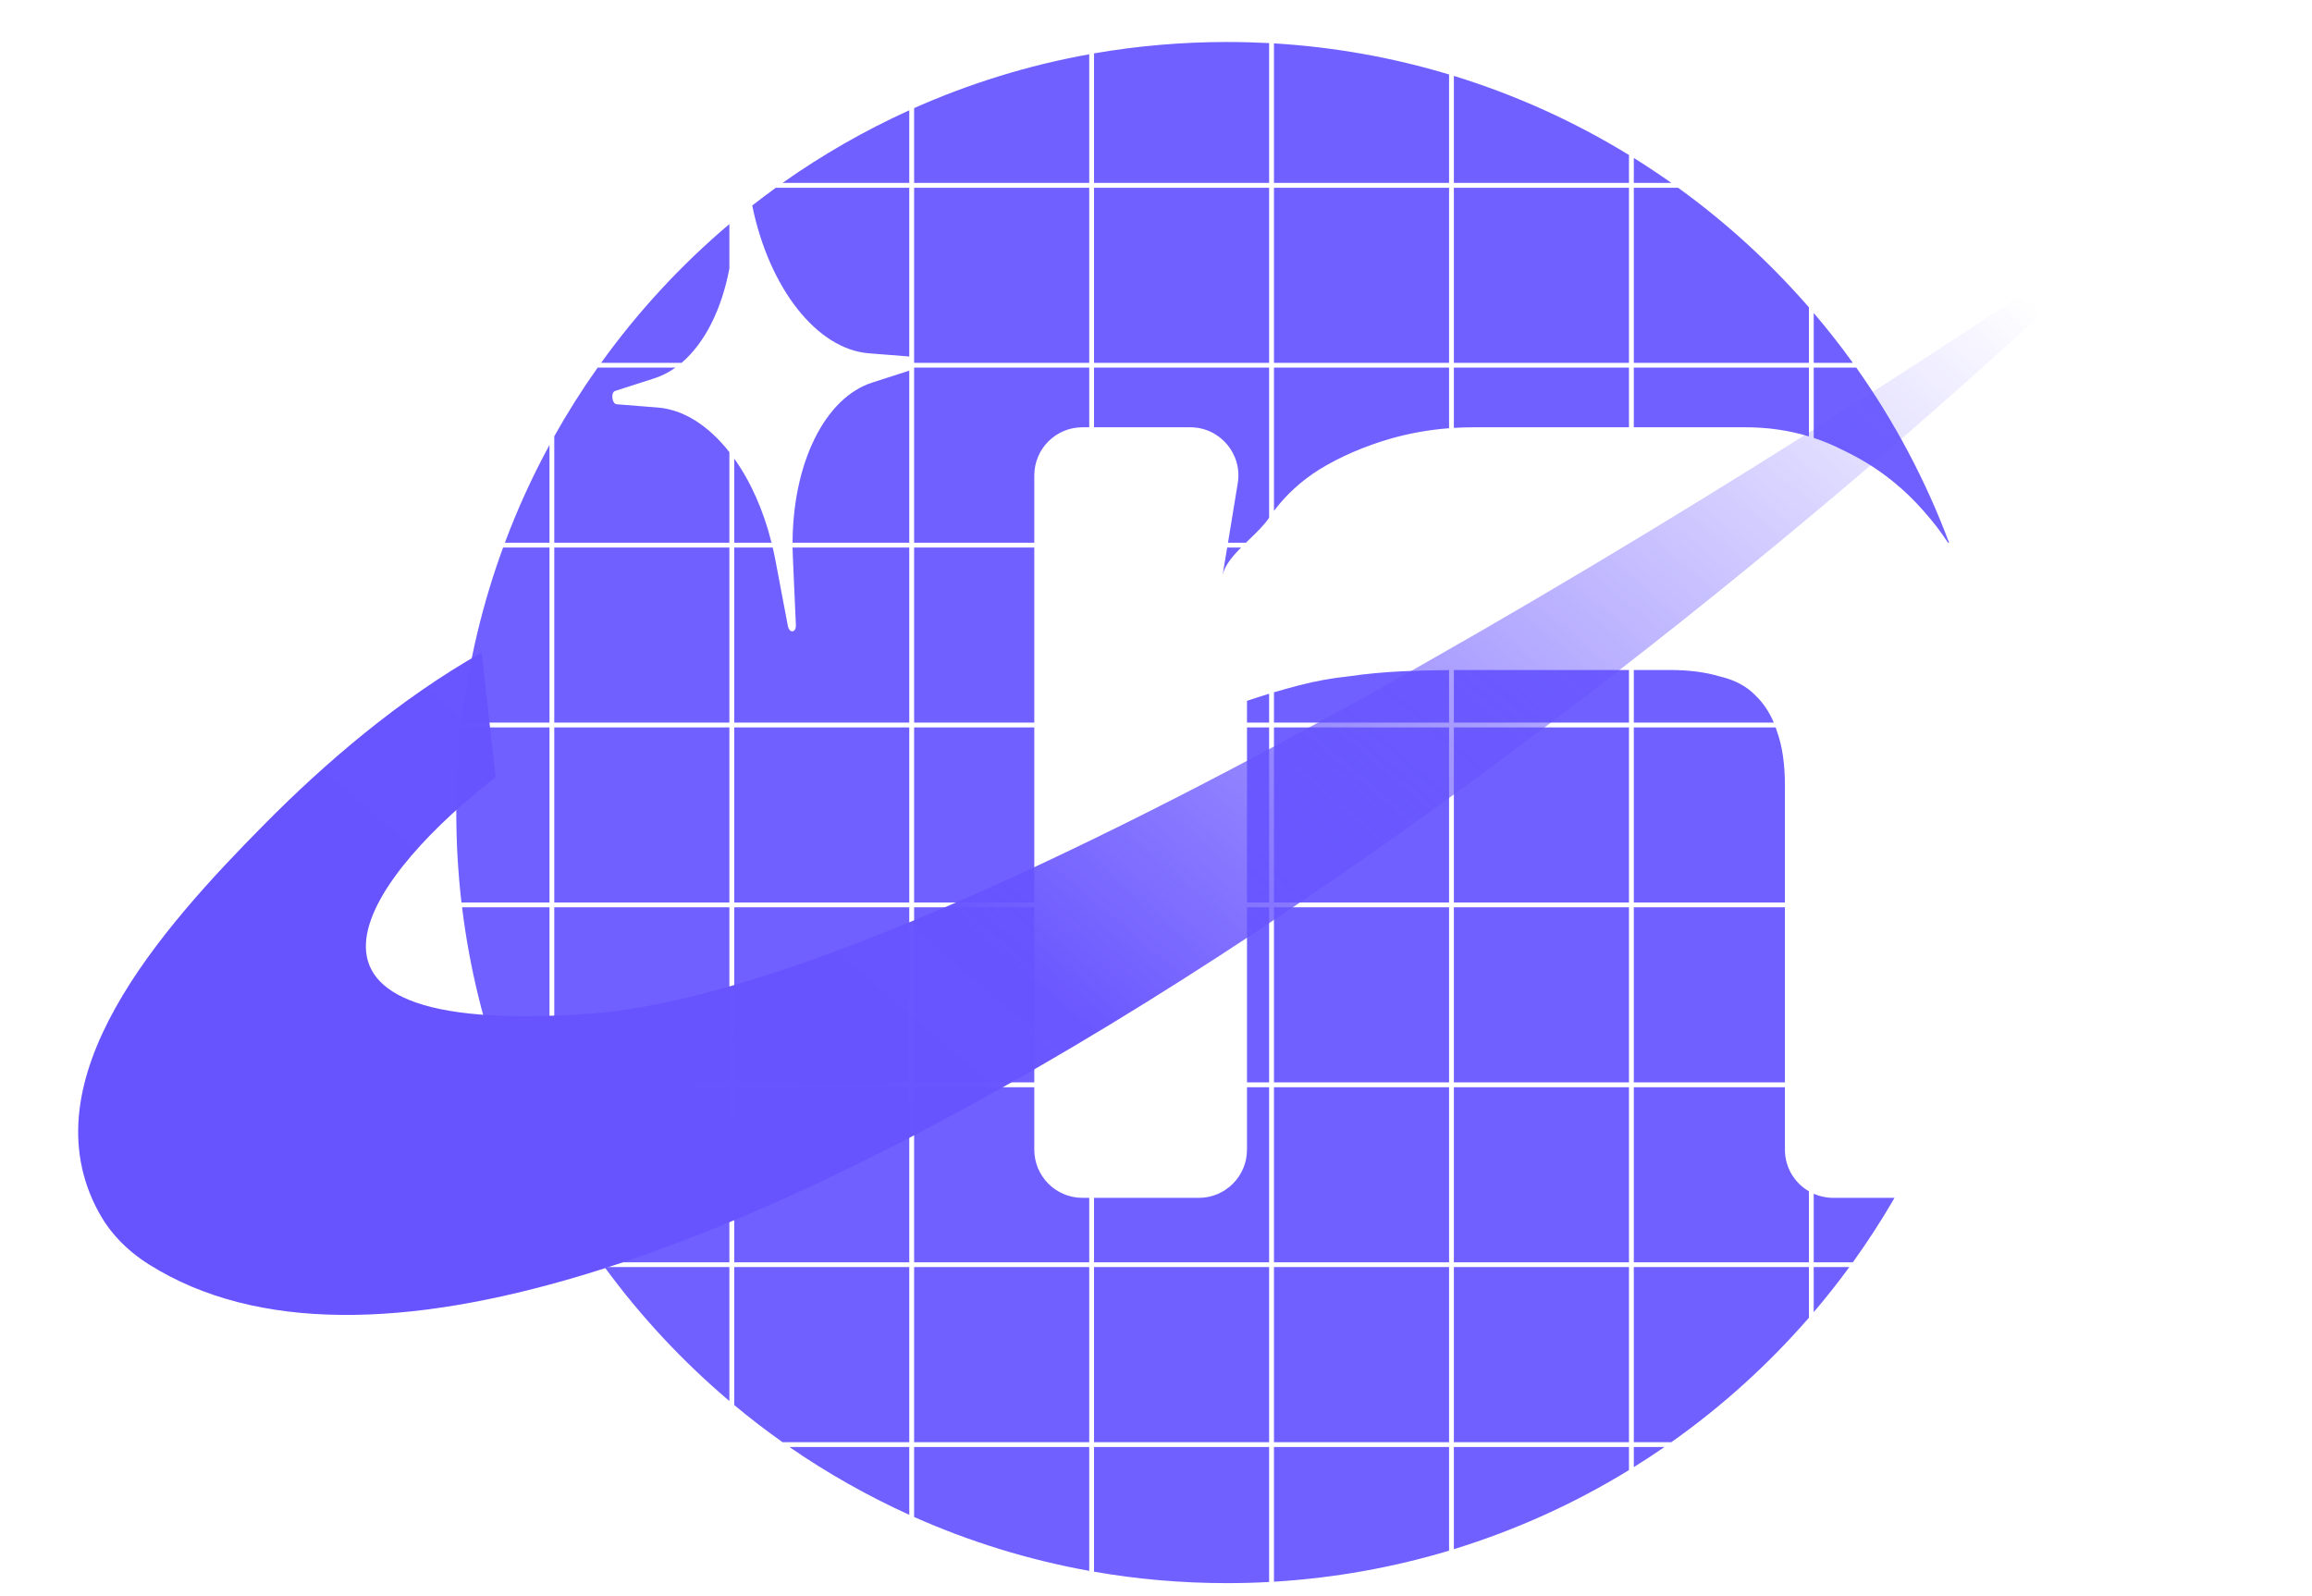<svg width="42" height="29" viewBox="0 0 42 29" fill="none" xmlns="http://www.w3.org/2000/svg">
<g id="Group 60146">
<g id="Group 5">
<path id="Subtract" fill-rule="evenodd" clip-rule="evenodd" d="M33.595 23.021C33.389 23.302 33.174 23.575 32.948 23.84V23.021H33.595ZM33.659 22.934H32.948V21.689C33.056 21.736 33.175 21.763 33.3 21.763H34.416C34.183 22.166 33.93 22.557 33.659 22.934ZM32.861 22.934V21.644C32.6 21.493 32.425 21.211 32.425 20.888V19.753H29.68V22.934L32.861 22.934ZM33.488 8.183C33.313 8.093 33.133 8.017 32.948 7.956V6.679H33.721C34.412 7.655 34.981 8.722 35.407 9.86H35.388C35.253 9.654 35.103 9.46 34.94 9.279C34.531 8.813 34.047 8.447 33.488 8.183ZM32.861 7.929V6.679L29.68 6.679V7.763H31.71C32.112 7.763 32.496 7.818 32.861 7.929ZM33.659 6.592H32.948V5.686C33.197 5.978 33.434 6.28 33.659 6.592ZM32.861 6.592V5.584C32.155 4.772 31.358 4.042 30.484 3.411H29.68V6.592L32.861 6.592ZM32.861 23.941V23.021L29.68 23.021V26.202H30.362C31.283 25.551 32.122 24.791 32.861 23.941ZM30.237 26.29H29.68V26.655C29.869 26.538 30.054 26.416 30.237 26.29ZM29.592 26.202V23.021H26.411V26.202H29.592ZM26.411 26.29H29.592V26.709C28.606 27.314 27.539 27.799 26.411 28.146V26.29ZM26.324 26.202V23.021H23.143L23.143 26.202H26.324ZM23.143 26.29H26.324V28.173C25.307 28.478 24.242 28.671 23.143 28.737V26.29ZM23.055 26.202L23.055 23.021H19.874L19.874 26.202H23.055ZM19.874 26.29H23.055V28.742C22.802 28.756 22.546 28.763 22.289 28.763C21.466 28.763 20.659 28.692 19.874 28.555V26.29ZM19.787 26.202V23.021H16.606L16.606 26.202H19.787ZM16.606 26.29H19.787V28.54C18.675 28.339 17.61 28.008 16.606 27.561V26.29ZM16.518 26.202L16.518 23.021L13.338 23.021V25.527C13.621 25.764 13.914 25.989 14.216 26.202L16.518 26.202ZM14.341 26.29L16.518 26.29V27.522C15.754 27.175 15.025 26.762 14.341 26.29ZM29.592 22.934V19.753L26.411 19.753V22.934H29.592ZM26.324 22.934V19.753H23.143V22.934H26.324ZM23.055 22.934V19.753H22.653V20.888C22.653 21.371 22.261 21.763 21.778 21.763H19.874V22.934H23.055ZM19.787 22.934V21.763H19.664C19.181 21.763 18.789 21.371 18.789 20.888V19.753H16.606V22.934H19.787ZM16.518 22.934V19.753L13.338 19.753L13.338 22.934L16.518 22.934ZM13.25 22.934L13.25 19.753H10.069V21.599C10.328 22.061 10.612 22.506 10.92 22.934H13.25ZM10.983 23.021H13.25V25.454C12.402 24.736 11.64 23.919 10.983 23.021ZM32.425 19.665H29.68V16.484H32.425V19.665ZM29.592 19.665V16.484L26.411 16.484V19.665L29.592 19.665ZM32.425 16.397H29.68L29.68 13.216H32.257C32.266 13.241 32.274 13.267 32.282 13.293C32.378 13.557 32.425 13.884 32.425 14.273V16.397ZM29.592 16.397L29.592 13.216L26.411 13.216L26.411 16.397L29.592 16.397ZM32.223 13.129H29.68V12.173H30.34C30.681 12.173 30.981 12.212 31.239 12.289C31.512 12.352 31.73 12.468 31.894 12.639C32.033 12.774 32.142 12.937 32.223 13.129ZM29.592 13.129V12.173H26.599C26.535 12.173 26.473 12.173 26.411 12.173V13.129L29.592 13.129ZM29.592 7.763V6.679H26.411V7.774C26.534 7.767 26.658 7.763 26.783 7.763H29.592ZM29.592 6.592V3.411L26.411 3.411V6.592H29.592ZM30.362 3.323H29.68V2.87C29.912 3.015 30.139 3.166 30.362 3.323ZM29.592 3.323V2.816C28.606 2.212 27.539 1.726 26.411 1.379V3.323L29.592 3.323ZM26.324 19.665V16.484H23.143V19.665H26.324ZM23.055 19.665V16.484H22.653V19.665H23.055ZM18.789 19.665V16.484H16.606V19.665H18.789ZM16.518 19.665V16.484L13.338 16.484V19.665L16.518 19.665ZM13.25 19.665V16.484H10.069L10.069 19.665H13.25ZM9.982 19.665L9.982 16.484H8.394C8.529 17.59 8.794 18.655 9.172 19.665H9.982ZM9.205 19.753H9.982L9.982 21.441C9.687 20.899 9.427 20.335 9.205 19.753ZM26.324 16.397L26.324 13.216H23.143V16.397H26.324ZM26.324 13.129V12.174C26.02 12.177 25.737 12.184 25.474 12.196C25.134 12.212 24.806 12.243 24.493 12.289C24.193 12.32 23.893 12.375 23.593 12.453C23.447 12.491 23.296 12.533 23.143 12.578V13.129H26.324ZM26.324 7.78V6.679L23.143 6.679V9.282C23.362 8.99 23.635 8.74 23.962 8.533C24.343 8.299 24.772 8.113 25.249 7.973C25.597 7.873 25.955 7.809 26.324 7.78ZM26.324 6.592V3.411L23.143 3.411V6.592L26.324 6.592ZM26.324 3.323V1.353C25.307 1.047 24.242 0.854 23.143 0.788V3.323L26.324 3.323ZM23.055 16.397V13.216H22.653V16.397H23.055ZM18.789 16.397V13.216H16.606V16.397H18.789ZM16.518 16.397V13.216H13.338V16.397L16.518 16.397ZM13.25 16.397V13.216L10.069 13.216L10.069 16.397H13.25ZM9.982 16.397L9.982 13.216H8.374C8.318 13.724 8.289 14.24 8.289 14.763C8.289 15.316 8.321 15.861 8.383 16.397H9.982ZM23.055 13.129V12.604C22.924 12.645 22.79 12.687 22.653 12.733V13.129H23.055ZM23.055 9.406V6.679L19.874 6.679V7.763H21.622C22.162 7.763 22.573 8.247 22.485 8.78L22.308 9.86H22.634L22.699 9.796L22.7 9.796C22.837 9.663 22.972 9.533 23.055 9.406ZM23.055 6.592V3.411L19.874 3.411L19.874 6.592H23.055ZM23.055 3.323V0.783C22.802 0.77 22.546 0.763 22.289 0.763C21.466 0.763 20.659 0.834 19.874 0.97V3.323L23.055 3.323ZM19.787 7.763V6.679L16.606 6.679V9.86H18.789V8.638C18.789 8.154 19.181 7.763 19.664 7.763H19.787ZM19.787 6.592L19.787 3.411L16.606 3.411L16.606 6.578L16.608 6.592L19.787 6.592ZM19.787 3.323V0.986C18.675 1.186 17.61 1.518 16.606 1.964V3.323L19.787 3.323ZM16.606 13.129H18.789V9.948H16.606V13.129ZM16.518 13.129H13.338V9.948H14.037C14.055 10.021 14.07 10.096 14.085 10.172L14.312 11.371C14.339 11.514 14.465 11.499 14.458 11.354L14.404 10.135C14.401 10.072 14.399 10.009 14.398 9.948H16.518V13.129ZM13.25 13.129V9.948L10.069 9.948L10.069 13.129L13.25 13.129ZM9.982 13.129L9.982 9.948H9.139C8.769 10.958 8.512 12.024 8.383 13.129H9.982ZM22.293 9.948L22.211 10.444C22.249 10.274 22.387 10.108 22.546 9.948H22.293ZM16.518 9.86V6.734L15.847 6.95C14.984 7.227 14.404 8.41 14.398 9.86H16.518ZM14.016 9.86C13.868 9.265 13.631 8.741 13.338 8.332V9.86H14.016ZM13.25 9.86V8.215C12.876 7.738 12.421 7.441 11.948 7.404L11.204 7.345C11.115 7.338 11.091 7.129 11.176 7.102L11.886 6.874C12.021 6.83 12.15 6.765 12.27 6.679H10.857C10.573 7.08 10.31 7.496 10.069 7.926V9.86L13.25 9.86ZM9.982 9.86L9.982 8.084C9.672 8.654 9.401 9.247 9.172 9.86H9.982ZM16.518 6.477L16.518 3.411H14.094C13.949 3.516 13.806 3.624 13.665 3.734C13.973 5.24 14.842 6.345 15.785 6.419L16.518 6.477ZM16.518 3.323V2.004C15.707 2.371 14.937 2.814 14.216 3.323L16.518 3.323ZM12.382 6.592C12.802 6.234 13.11 5.623 13.25 4.878V4.071C12.374 4.812 11.591 5.659 10.92 6.592H12.382Z" fill="#6F60FF"/>
<path id="Vector 1" d="M9.003 14.122L8.75 11.855C7.247 12.706 5.893 13.874 4.81 14.969C2.891 16.908 0.491 19.614 1.788 22.014C1.982 22.374 2.279 22.705 2.714 22.978C10.541 27.882 31.003 11.803 39.238 3.649C32.428 8.375 17.193 17.944 10.735 18.415C4.277 18.886 6.89 15.749 9.003 14.122Z" fill="url(#paint0_linear_3054_2194)"/>
</g>
</g>
<defs>
<linearGradient id="paint0_linear_3054_2194" x1="1.872" y1="24.451" x2="25.954" y2="-3.834" gradientUnits="userSpaceOnUse">
<stop offset="0.268" stop-color="#6854FF"/>
<stop offset="0.43" stop-color="#6854FF" stop-opacity="0.98"/>
<stop offset="1" stop-color="#6854FF" stop-opacity="0"/>
</linearGradient>
</defs>
</svg>
